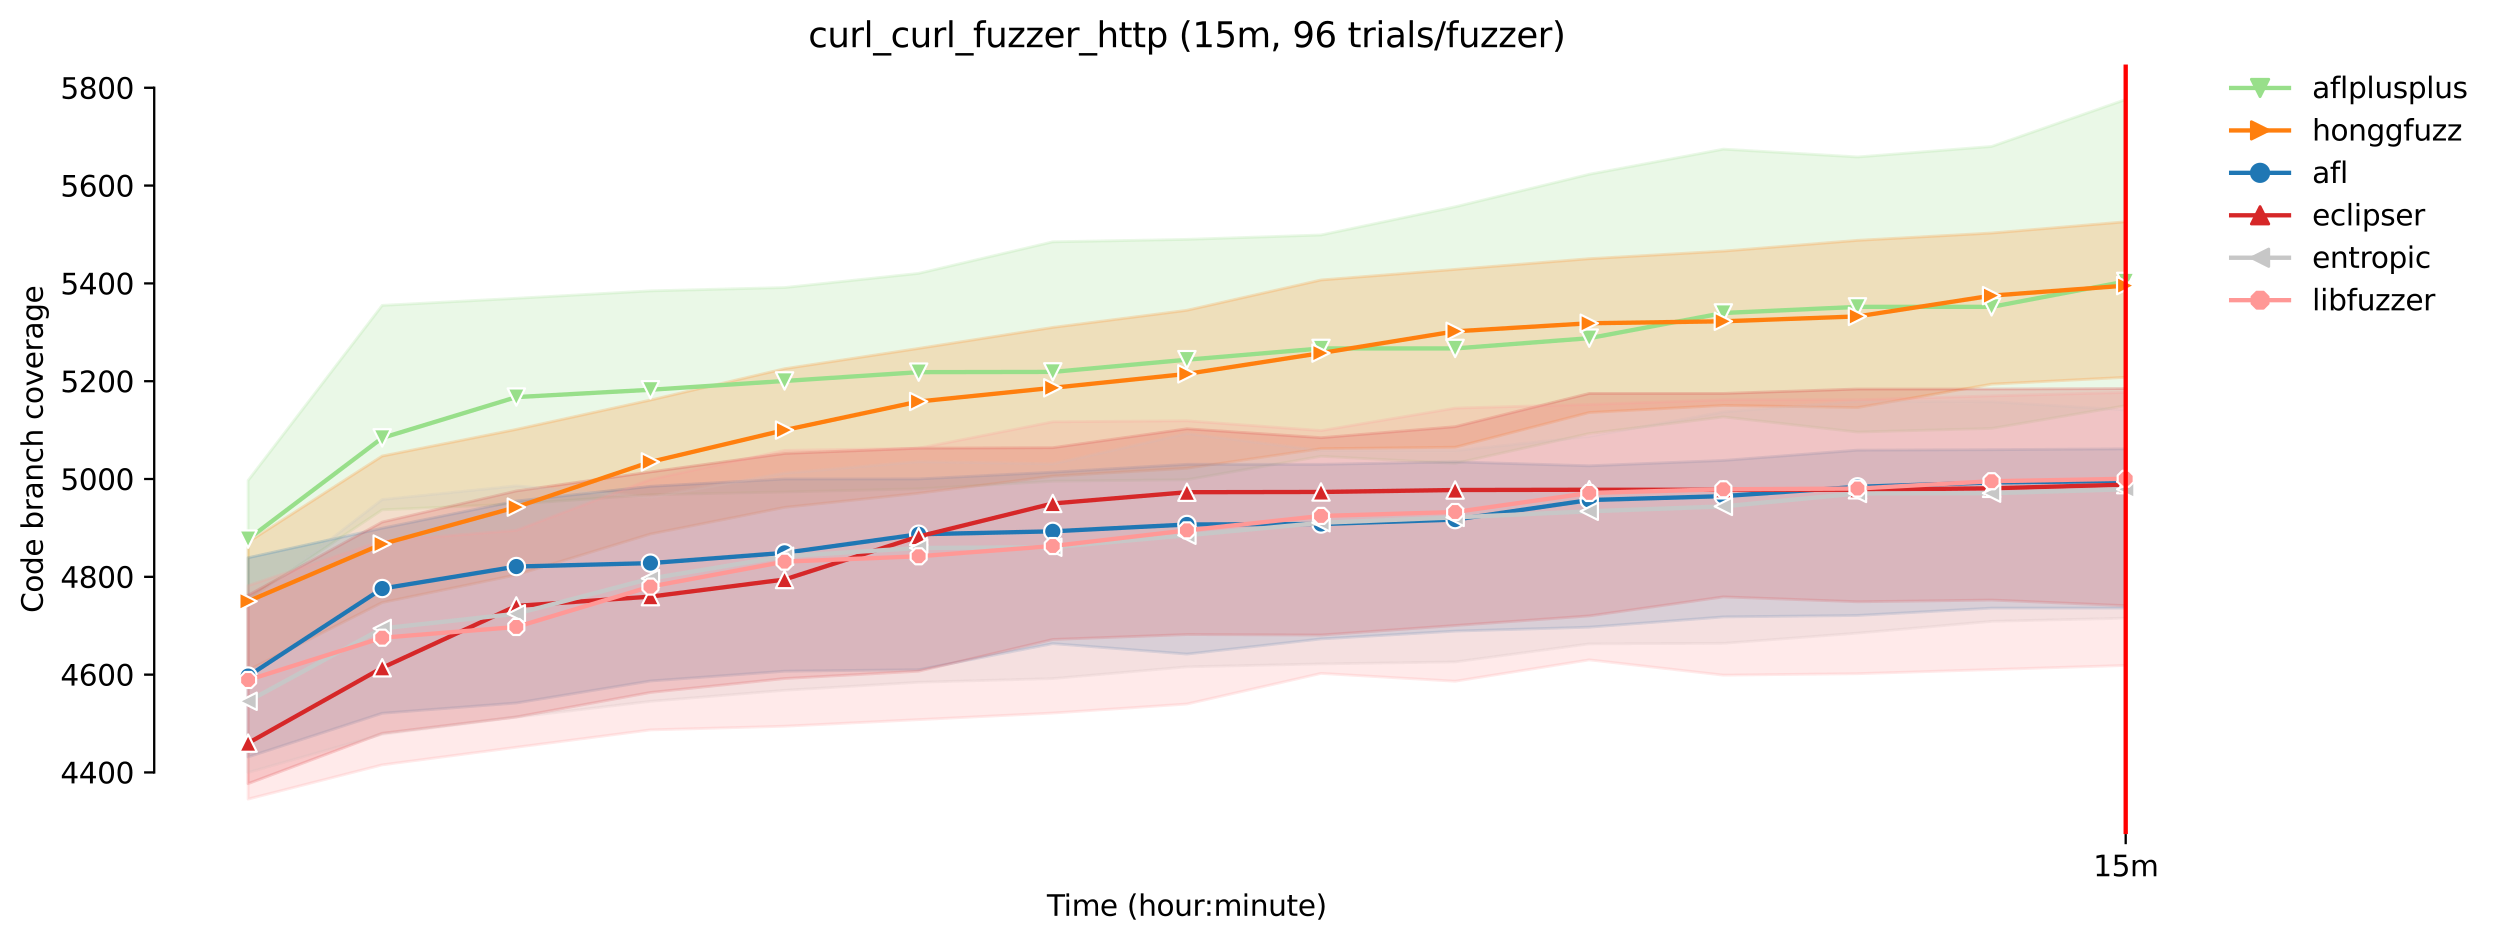 <?xml version="1.0" encoding="utf-8" standalone="no"?>
<!DOCTYPE svg PUBLIC "-//W3C//DTD SVG 1.1//EN"
  "http://www.w3.org/Graphics/SVG/1.1/DTD/svg11.dtd">
<svg height="325.986pt" version="1.1" viewBox="0 0 864.542 325.986" width="864.542pt" xmlns="http://www.w3.org/2000/svg" xmlns:xlink="http://www.w3.org/1999/xlink">
 <defs>
  <style type="text/css">*{stroke-linecap:butt;stroke-linejoin:round;}</style>
 </defs>
 <g id="figure_1">
  <g id="patch_1">
   <path d="M 0 325.986 
L 864.542 325.986 
L 864.542 0 
L 0 0 
z
" style="fill:#ffffff;"/>
  </g>
  <g id="axes_1">
   <g id="patch_2">
    <path d="M 53.328 288.43 
L 767.568 288.43 
L 767.568 22.318 
L 53.328 22.318 
z
" style="fill:#ffffff;"/>
   </g>
   <g id="PolyCollection_1">
    <defs>
     <path d="M 85.794 -159.831 
L 85.794 -118.736 
L 132.173 -149.684 
L 178.552 -151.714 
L 224.931 -154.916 
L 271.31 -155.855 
L 317.69 -156.948 
L 364.069 -159.577 
L 410.448 -160.083 
L 456.827 -168.202 
L 503.207 -165.75 
L 549.586 -176.066 
L 595.965 -181.816 
L 642.344 -176.574 
L 688.723 -177.842 
L 735.103 -185.706 
L 735.103 -291.572 
L 735.103 -291.572 
L 688.723 -275.337 
L 642.344 -271.701 
L 595.965 -274.407 
L 549.586 -265.719 
L 503.207 -254.468 
L 456.827 -244.727 
L 410.448 -243.205 
L 364.069 -242.36 
L 317.69 -231.452 
L 271.31 -226.547 
L 224.931 -225.399 
L 178.552 -222.827 
L 132.173 -220.375 
L 85.794 -159.831 
z
" id="m21844721a1" style="stroke:#98df8a;stroke-opacity:0.2;"/>
    </defs>
    <g clip-path="url(#p591dba5c71)">
     <use style="fill:#98df8a;fill-opacity:0.2;stroke:#98df8a;stroke-opacity:0.2;" x="0" xlink:href="#m21844721a1" y="325.986"/>
    </g>
   </g>
   <g id="PolyCollection_2">
    <defs>
     <path d="M 85.794 -138.523 
L 85.794 -94.214 
L 132.173 -117.622 
L 178.552 -127.192 
L 224.931 -141.313 
L 271.31 -150.53 
L 317.69 -155.413 
L 364.069 -161.353 
L 410.448 -164.059 
L 456.827 -170.824 
L 503.207 -171.331 
L 549.586 -183.338 
L 595.965 -185.79 
L 642.344 -185.029 
L 688.723 -193.147 
L 735.103 -195.515 
L 735.103 -249.293 
L 735.103 -249.293 
L 688.723 -245.404 
L 642.344 -242.867 
L 595.965 -239.155 
L 549.586 -236.525 
L 503.207 -232.824 
L 456.827 -229.169 
L 410.448 -218.683 
L 364.069 -212.764 
L 317.69 -205.503 
L 271.31 -198.474 
L 224.931 -187.651 
L 178.552 -177.504 
L 132.173 -168.287 
L 85.794 -138.523 
z
" id="m1803835ea2" style="stroke:#ff7f0e;stroke-opacity:0.2;"/>
    </defs>
    <g clip-path="url(#p591dba5c71)">
     <use style="fill:#ff7f0e;fill-opacity:0.2;stroke:#ff7f0e;stroke-opacity:0.2;" x="0" xlink:href="#m1803835ea2" y="325.986"/>
    </g>
   </g>
   <g id="PolyCollection_3">
    <defs>
     <path d="M 85.794 -133.111 
L 85.794 -64.217 
L 132.173 -79.332 
L 178.552 -82.883 
L 224.931 -90.494 
L 271.31 -93.876 
L 317.69 -94.383 
L 364.069 -103.414 
L 410.448 -99.795 
L 456.827 -105.038 
L 503.207 -107.743 
L 549.586 -109.096 
L 595.965 -112.648 
L 642.344 -113.155 
L 688.723 -115.692 
L 735.103 -115.692 
L 735.103 -170.76 
L 735.103 -170.76 
L 688.723 -170.485 
L 642.344 -170.316 
L 595.965 -166.765 
L 549.586 -164.905 
L 503.207 -166.258 
L 456.827 -165.412 
L 410.448 -165.412 
L 364.069 -162.706 
L 317.69 -160.364 
L 271.31 -160.338 
L 224.931 -157.802 
L 178.552 -152.728 
L 132.173 -143.334 
L 85.794 -133.111 
z
" id="md7de9ce333" style="stroke:#1f77b4;stroke-opacity:0.2;"/>
    </defs>
    <g clip-path="url(#p591dba5c71)">
     <use style="fill:#1f77b4;fill-opacity:0.2;stroke:#1f77b4;stroke-opacity:0.2;" x="0" xlink:href="#md7de9ce333" y="325.986"/>
    </g>
   </g>
   <g id="PolyCollection_4">
    <defs>
     <path d="M 85.794 -120.135 
L 85.794 -54.979 
L 132.173 -72.398 
L 178.552 -78.064 
L 224.931 -86.519 
L 271.31 -91.333 
L 317.69 -93.876 
L 364.069 -104.856 
L 410.448 -106.56 
L 456.827 -106.391 
L 503.207 -109.688 
L 549.586 -113.005 
L 595.965 -119.582 
L 642.344 -117.89 
L 688.723 -118.482 
L 735.103 -116.538 
L 735.103 -191.625 
L 735.103 -191.625 
L 688.723 -191.458 
L 642.344 -191.456 
L 595.965 -189.934 
L 549.586 -189.934 
L 503.207 -178.434 
L 456.827 -174.629 
L 410.448 -177.705 
L 364.069 -171.17 
L 317.69 -170.995 
L 271.31 -169.173 
L 224.931 -162.791 
L 178.552 -156.206 
L 132.173 -145.456 
L 85.794 -120.135 
z
" id="m90ef63f5e6" style="stroke:#d62728;stroke-opacity:0.2;"/>
    </defs>
    <g clip-path="url(#p591dba5c71)">
     <use style="fill:#d62728;fill-opacity:0.2;stroke:#d62728;stroke-opacity:0.2;" x="0" xlink:href="#m90ef63f5e6" y="325.986"/>
    </g>
   </g>
   <g id="PolyCollection_5">
    <defs>
     <path d="M 85.794 -117.552 
L 85.794 -58.869 
L 132.173 -72.06 
L 178.552 -77.979 
L 224.931 -83.465 
L 271.31 -87.28 
L 317.69 -90.06 
L 364.069 -91.339 
L 410.448 -95.398 
L 456.827 -96.404 
L 503.207 -97.089 
L 549.586 -103.346 
L 595.965 -103.516 
L 642.344 -107.059 
L 688.723 -111.126 
L 735.103 -112.225 
L 735.103 -184.201 
L 735.103 -184.201 
L 688.723 -187.065 
L 642.344 -187.228 
L 595.965 -183.528 
L 549.586 -175.052 
L 503.207 -170.147 
L 456.827 -170.147 
L 410.448 -176.066 
L 364.069 -165.581 
L 317.69 -166.342 
L 271.31 -162.368 
L 224.931 -154.081 
L 178.552 -157.971 
L 132.173 -153.24 
L 85.794 -117.552 
z
" id="m7a1ac4a1cd" style="stroke:#c7c7c7;stroke-opacity:0.2;"/>
    </defs>
    <g clip-path="url(#p591dba5c71)">
     <use style="fill:#c7c7c7;fill-opacity:0.2;stroke:#c7c7c7;stroke-opacity:0.2;" x="0" xlink:href="#m7a1ac4a1cd" y="325.986"/>
    </g>
   </g>
   <g id="PolyCollection_6">
    <defs>
     <path d="M 85.794 -123.471 
L 85.794 -49.652 
L 132.173 -61.49 
L 178.552 -67.579 
L 224.931 -73.582 
L 271.31 -74.85 
L 317.69 -77.134 
L 364.069 -79.412 
L 410.448 -82.533 
L 456.827 -93.115 
L 503.207 -90.409 
L 549.586 -97.799 
L 595.965 -92.515 
L 642.344 -93.016 
L 688.723 -94.445 
L 735.103 -95.886 
L 735.103 -190.272 
L 735.103 -190.272 
L 688.723 -189.088 
L 642.344 -187.735 
L 595.965 -187.735 
L 549.586 -186.129 
L 503.207 -184.86 
L 456.827 -177.081 
L 410.448 -180.463 
L 364.069 -180.125 
L 317.69 -170.993 
L 271.31 -170.232 
L 224.931 -160.169 
L 178.552 -142.581 
L 132.173 -138.935 
L 85.794 -123.471 
z
" id="m6dd639302b" style="stroke:#ff9896;stroke-opacity:0.2;"/>
    </defs>
    <g clip-path="url(#p591dba5c71)">
     <use style="fill:#ff9896;fill-opacity:0.2;stroke:#ff9896;stroke-opacity:0.2;" x="0" xlink:href="#m6dd639302b" y="325.986"/>
    </g>
   </g>
   <g id="matplotlib.axis_1">
    <g id="xtick_1">
     <g id="line2d_1">
      <defs>
       <path d="M 0 0 
L 0 3.5 
" id="mc03e674ccd" style="stroke:#000000;stroke-width:0.8;"/>
      </defs>
      <g>
       <use style="stroke:#000000;stroke-width:0.8;" x="735.103" xlink:href="#mc03e674ccd" y="288.43"/>
      </g>
     </g>
     <g id="text_1">
      <!-- 15m -->
      <g transform="translate(723.87 303.029)scale(0.1 -0.1)">
       <defs>
        <path d="M 794 531 
L 1825 531 
L 1825 4091 
L 703 3866 
L 703 4441 
L 1819 4666 
L 2450 4666 
L 2450 531 
L 3481 531 
L 3481 0 
L 794 0 
L 794 531 
z
" id="DejaVuSans-31" transform="scale(0.016)"/>
        <path d="M 691 4666 
L 3169 4666 
L 3169 4134 
L 1269 4134 
L 1269 2991 
Q 1406 3038 1543 3061 
Q 1681 3084 1819 3084 
Q 2600 3084 3056 2656 
Q 3513 2228 3513 1497 
Q 3513 744 3044 326 
Q 2575 -91 1722 -91 
Q 1428 -91 1123 -41 
Q 819 9 494 109 
L 494 744 
Q 775 591 1075 516 
Q 1375 441 1709 441 
Q 2250 441 2565 725 
Q 2881 1009 2881 1497 
Q 2881 1984 2565 2268 
Q 2250 2553 1709 2553 
Q 1456 2553 1204 2497 
Q 953 2441 691 2322 
L 691 4666 
z
" id="DejaVuSans-35" transform="scale(0.016)"/>
        <path d="M 3328 2828 
Q 3544 3216 3844 3400 
Q 4144 3584 4550 3584 
Q 5097 3584 5394 3201 
Q 5691 2819 5691 2113 
L 5691 0 
L 5113 0 
L 5113 2094 
Q 5113 2597 4934 2840 
Q 4756 3084 4391 3084 
Q 3944 3084 3684 2787 
Q 3425 2491 3425 1978 
L 3425 0 
L 2847 0 
L 2847 2094 
Q 2847 2600 2669 2842 
Q 2491 3084 2119 3084 
Q 1678 3084 1418 2786 
Q 1159 2488 1159 1978 
L 1159 0 
L 581 0 
L 581 3500 
L 1159 3500 
L 1159 2956 
Q 1356 3278 1631 3431 
Q 1906 3584 2284 3584 
Q 2666 3584 2933 3390 
Q 3200 3197 3328 2828 
z
" id="DejaVuSans-6d" transform="scale(0.016)"/>
       </defs>
       <use xlink:href="#DejaVuSans-31"/>
       <use x="63.623" xlink:href="#DejaVuSans-35"/>
       <use x="127.246" xlink:href="#DejaVuSans-6d"/>
      </g>
     </g>
    </g>
    <g id="text_2">
     <!-- Time (hour:minute) -->
     <g transform="translate(362.041 316.707)scale(0.1 -0.1)">
      <defs>
       <path d="M -19 4666 
L 3928 4666 
L 3928 4134 
L 2272 4134 
L 2272 0 
L 1638 0 
L 1638 4134 
L -19 4134 
L -19 4666 
z
" id="DejaVuSans-54" transform="scale(0.016)"/>
       <path d="M 603 3500 
L 1178 3500 
L 1178 0 
L 603 0 
L 603 3500 
z
M 603 4863 
L 1178 4863 
L 1178 4134 
L 603 4134 
L 603 4863 
z
" id="DejaVuSans-69" transform="scale(0.016)"/>
       <path d="M 3597 1894 
L 3597 1613 
L 953 1613 
Q 991 1019 1311 708 
Q 1631 397 2203 397 
Q 2534 397 2845 478 
Q 3156 559 3463 722 
L 3463 178 
Q 3153 47 2828 -22 
Q 2503 -91 2169 -91 
Q 1331 -91 842 396 
Q 353 884 353 1716 
Q 353 2575 817 3079 
Q 1281 3584 2069 3584 
Q 2775 3584 3186 3129 
Q 3597 2675 3597 1894 
z
M 3022 2063 
Q 3016 2534 2758 2815 
Q 2500 3097 2075 3097 
Q 1594 3097 1305 2825 
Q 1016 2553 972 2059 
L 3022 2063 
z
" id="DejaVuSans-65" transform="scale(0.016)"/>
       <path id="DejaVuSans-20" transform="scale(0.016)"/>
       <path d="M 1984 4856 
Q 1566 4138 1362 3434 
Q 1159 2731 1159 2009 
Q 1159 1288 1364 580 
Q 1569 -128 1984 -844 
L 1484 -844 
Q 1016 -109 783 600 
Q 550 1309 550 2009 
Q 550 2706 781 3412 
Q 1013 4119 1484 4856 
L 1984 4856 
z
" id="DejaVuSans-28" transform="scale(0.016)"/>
       <path d="M 3513 2113 
L 3513 0 
L 2938 0 
L 2938 2094 
Q 2938 2591 2744 2837 
Q 2550 3084 2163 3084 
Q 1697 3084 1428 2787 
Q 1159 2491 1159 1978 
L 1159 0 
L 581 0 
L 581 4863 
L 1159 4863 
L 1159 2956 
Q 1366 3272 1645 3428 
Q 1925 3584 2291 3584 
Q 2894 3584 3203 3211 
Q 3513 2838 3513 2113 
z
" id="DejaVuSans-68" transform="scale(0.016)"/>
       <path d="M 1959 3097 
Q 1497 3097 1228 2736 
Q 959 2375 959 1747 
Q 959 1119 1226 758 
Q 1494 397 1959 397 
Q 2419 397 2687 759 
Q 2956 1122 2956 1747 
Q 2956 2369 2687 2733 
Q 2419 3097 1959 3097 
z
M 1959 3584 
Q 2709 3584 3137 3096 
Q 3566 2609 3566 1747 
Q 3566 888 3137 398 
Q 2709 -91 1959 -91 
Q 1206 -91 779 398 
Q 353 888 353 1747 
Q 353 2609 779 3096 
Q 1206 3584 1959 3584 
z
" id="DejaVuSans-6f" transform="scale(0.016)"/>
       <path d="M 544 1381 
L 544 3500 
L 1119 3500 
L 1119 1403 
Q 1119 906 1312 657 
Q 1506 409 1894 409 
Q 2359 409 2629 706 
Q 2900 1003 2900 1516 
L 2900 3500 
L 3475 3500 
L 3475 0 
L 2900 0 
L 2900 538 
Q 2691 219 2414 64 
Q 2138 -91 1772 -91 
Q 1169 -91 856 284 
Q 544 659 544 1381 
z
M 1991 3584 
L 1991 3584 
z
" id="DejaVuSans-75" transform="scale(0.016)"/>
       <path d="M 2631 2963 
Q 2534 3019 2420 3045 
Q 2306 3072 2169 3072 
Q 1681 3072 1420 2755 
Q 1159 2438 1159 1844 
L 1159 0 
L 581 0 
L 581 3500 
L 1159 3500 
L 1159 2956 
Q 1341 3275 1631 3429 
Q 1922 3584 2338 3584 
Q 2397 3584 2469 3576 
Q 2541 3569 2628 3553 
L 2631 2963 
z
" id="DejaVuSans-72" transform="scale(0.016)"/>
       <path d="M 750 794 
L 1409 794 
L 1409 0 
L 750 0 
L 750 794 
z
M 750 3309 
L 1409 3309 
L 1409 2516 
L 750 2516 
L 750 3309 
z
" id="DejaVuSans-3a" transform="scale(0.016)"/>
       <path d="M 3513 2113 
L 3513 0 
L 2938 0 
L 2938 2094 
Q 2938 2591 2744 2837 
Q 2550 3084 2163 3084 
Q 1697 3084 1428 2787 
Q 1159 2491 1159 1978 
L 1159 0 
L 581 0 
L 581 3500 
L 1159 3500 
L 1159 2956 
Q 1366 3272 1645 3428 
Q 1925 3584 2291 3584 
Q 2894 3584 3203 3211 
Q 3513 2838 3513 2113 
z
" id="DejaVuSans-6e" transform="scale(0.016)"/>
       <path d="M 1172 4494 
L 1172 3500 
L 2356 3500 
L 2356 3053 
L 1172 3053 
L 1172 1153 
Q 1172 725 1289 603 
Q 1406 481 1766 481 
L 2356 481 
L 2356 0 
L 1766 0 
Q 1100 0 847 248 
Q 594 497 594 1153 
L 594 3053 
L 172 3053 
L 172 3500 
L 594 3500 
L 594 4494 
L 1172 4494 
z
" id="DejaVuSans-74" transform="scale(0.016)"/>
       <path d="M 513 4856 
L 1013 4856 
Q 1481 4119 1714 3412 
Q 1947 2706 1947 2009 
Q 1947 1309 1714 600 
Q 1481 -109 1013 -844 
L 513 -844 
Q 928 -128 1133 580 
Q 1338 1288 1338 2009 
Q 1338 2731 1133 3434 
Q 928 4138 513 4856 
z
" id="DejaVuSans-29" transform="scale(0.016)"/>
      </defs>
      <use xlink:href="#DejaVuSans-54"/>
      <use x="57.959" xlink:href="#DejaVuSans-69"/>
      <use x="85.742" xlink:href="#DejaVuSans-6d"/>
      <use x="183.154" xlink:href="#DejaVuSans-65"/>
      <use x="244.678" xlink:href="#DejaVuSans-20"/>
      <use x="276.465" xlink:href="#DejaVuSans-28"/>
      <use x="315.479" xlink:href="#DejaVuSans-68"/>
      <use x="378.857" xlink:href="#DejaVuSans-6f"/>
      <use x="440.039" xlink:href="#DejaVuSans-75"/>
      <use x="503.418" xlink:href="#DejaVuSans-72"/>
      <use x="542.781" xlink:href="#DejaVuSans-3a"/>
      <use x="576.473" xlink:href="#DejaVuSans-6d"/>
      <use x="673.885" xlink:href="#DejaVuSans-69"/>
      <use x="701.668" xlink:href="#DejaVuSans-6e"/>
      <use x="765.047" xlink:href="#DejaVuSans-75"/>
      <use x="828.426" xlink:href="#DejaVuSans-74"/>
      <use x="867.635" xlink:href="#DejaVuSans-65"/>
      <use x="929.158" xlink:href="#DejaVuSans-29"/>
     </g>
    </g>
   </g>
   <g id="matplotlib.axis_2">
    <g id="ytick_1">
     <g id="line2d_2">
      <defs>
       <path d="M 0 0 
L -3.5 0 
" id="m8eeeaadc63" style="stroke:#000000;stroke-width:0.8;"/>
      </defs>
      <g>
       <use style="stroke:#000000;stroke-width:0.8;" x="53.328" xlink:href="#m8eeeaadc63" y="267.117"/>
      </g>
     </g>
     <g id="text_3">
      <!-- 4400 -->
      <g transform="translate(20.878 270.917)scale(0.1 -0.1)">
       <defs>
        <path d="M 2419 4116 
L 825 1625 
L 2419 1625 
L 2419 4116 
z
M 2253 4666 
L 3047 4666 
L 3047 1625 
L 3713 1625 
L 3713 1100 
L 3047 1100 
L 3047 0 
L 2419 0 
L 2419 1100 
L 313 1100 
L 313 1709 
L 2253 4666 
z
" id="DejaVuSans-34" transform="scale(0.016)"/>
        <path d="M 2034 4250 
Q 1547 4250 1301 3770 
Q 1056 3291 1056 2328 
Q 1056 1369 1301 889 
Q 1547 409 2034 409 
Q 2525 409 2770 889 
Q 3016 1369 3016 2328 
Q 3016 3291 2770 3770 
Q 2525 4250 2034 4250 
z
M 2034 4750 
Q 2819 4750 3233 4129 
Q 3647 3509 3647 2328 
Q 3647 1150 3233 529 
Q 2819 -91 2034 -91 
Q 1250 -91 836 529 
Q 422 1150 422 2328 
Q 422 3509 836 4129 
Q 1250 4750 2034 4750 
z
" id="DejaVuSans-30" transform="scale(0.016)"/>
       </defs>
       <use xlink:href="#DejaVuSans-34"/>
       <use x="63.623" xlink:href="#DejaVuSans-34"/>
       <use x="127.246" xlink:href="#DejaVuSans-30"/>
       <use x="190.869" xlink:href="#DejaVuSans-30"/>
      </g>
     </g>
    </g>
    <g id="ytick_2">
     <g id="line2d_3">
      <g>
       <use style="stroke:#000000;stroke-width:0.8;" x="53.328" xlink:href="#m8eeeaadc63" y="233.294"/>
      </g>
     </g>
     <g id="text_4">
      <!-- 4600 -->
      <g transform="translate(20.878 237.093)scale(0.1 -0.1)">
       <defs>
        <path d="M 2113 2584 
Q 1688 2584 1439 2293 
Q 1191 2003 1191 1497 
Q 1191 994 1439 701 
Q 1688 409 2113 409 
Q 2538 409 2786 701 
Q 3034 994 3034 1497 
Q 3034 2003 2786 2293 
Q 2538 2584 2113 2584 
z
M 3366 4563 
L 3366 3988 
Q 3128 4100 2886 4159 
Q 2644 4219 2406 4219 
Q 1781 4219 1451 3797 
Q 1122 3375 1075 2522 
Q 1259 2794 1537 2939 
Q 1816 3084 2150 3084 
Q 2853 3084 3261 2657 
Q 3669 2231 3669 1497 
Q 3669 778 3244 343 
Q 2819 -91 2113 -91 
Q 1303 -91 875 529 
Q 447 1150 447 2328 
Q 447 3434 972 4092 
Q 1497 4750 2381 4750 
Q 2619 4750 2861 4703 
Q 3103 4656 3366 4563 
z
" id="DejaVuSans-36" transform="scale(0.016)"/>
       </defs>
       <use xlink:href="#DejaVuSans-34"/>
       <use x="63.623" xlink:href="#DejaVuSans-36"/>
       <use x="127.246" xlink:href="#DejaVuSans-30"/>
       <use x="190.869" xlink:href="#DejaVuSans-30"/>
      </g>
     </g>
    </g>
    <g id="ytick_3">
     <g id="line2d_4">
      <g>
       <use style="stroke:#000000;stroke-width:0.8;" x="53.328" xlink:href="#m8eeeaadc63" y="199.471"/>
      </g>
     </g>
     <g id="text_5">
      <!-- 4800 -->
      <g transform="translate(20.878 203.27)scale(0.1 -0.1)">
       <defs>
        <path d="M 2034 2216 
Q 1584 2216 1326 1975 
Q 1069 1734 1069 1313 
Q 1069 891 1326 650 
Q 1584 409 2034 409 
Q 2484 409 2743 651 
Q 3003 894 3003 1313 
Q 3003 1734 2745 1975 
Q 2488 2216 2034 2216 
z
M 1403 2484 
Q 997 2584 770 2862 
Q 544 3141 544 3541 
Q 544 4100 942 4425 
Q 1341 4750 2034 4750 
Q 2731 4750 3128 4425 
Q 3525 4100 3525 3541 
Q 3525 3141 3298 2862 
Q 3072 2584 2669 2484 
Q 3125 2378 3379 2068 
Q 3634 1759 3634 1313 
Q 3634 634 3220 271 
Q 2806 -91 2034 -91 
Q 1263 -91 848 271 
Q 434 634 434 1313 
Q 434 1759 690 2068 
Q 947 2378 1403 2484 
z
M 1172 3481 
Q 1172 3119 1398 2916 
Q 1625 2713 2034 2713 
Q 2441 2713 2670 2916 
Q 2900 3119 2900 3481 
Q 2900 3844 2670 4047 
Q 2441 4250 2034 4250 
Q 1625 4250 1398 4047 
Q 1172 3844 1172 3481 
z
" id="DejaVuSans-38" transform="scale(0.016)"/>
       </defs>
       <use xlink:href="#DejaVuSans-34"/>
       <use x="63.623" xlink:href="#DejaVuSans-38"/>
       <use x="127.246" xlink:href="#DejaVuSans-30"/>
       <use x="190.869" xlink:href="#DejaVuSans-30"/>
      </g>
     </g>
    </g>
    <g id="ytick_4">
     <g id="line2d_5">
      <g>
       <use style="stroke:#000000;stroke-width:0.8;" x="53.328" xlink:href="#m8eeeaadc63" y="165.648"/>
      </g>
     </g>
     <g id="text_6">
      <!-- 5000 -->
      <g transform="translate(20.878 169.447)scale(0.1 -0.1)">
       <use xlink:href="#DejaVuSans-35"/>
       <use x="63.623" xlink:href="#DejaVuSans-30"/>
       <use x="127.246" xlink:href="#DejaVuSans-30"/>
       <use x="190.869" xlink:href="#DejaVuSans-30"/>
      </g>
     </g>
    </g>
    <g id="ytick_5">
     <g id="line2d_6">
      <g>
       <use style="stroke:#000000;stroke-width:0.8;" x="53.328" xlink:href="#m8eeeaadc63" y="131.825"/>
      </g>
     </g>
     <g id="text_7">
      <!-- 5200 -->
      <g transform="translate(20.878 135.624)scale(0.1 -0.1)">
       <defs>
        <path d="M 1228 531 
L 3431 531 
L 3431 0 
L 469 0 
L 469 531 
Q 828 903 1448 1529 
Q 2069 2156 2228 2338 
Q 2531 2678 2651 2914 
Q 2772 3150 2772 3378 
Q 2772 3750 2511 3984 
Q 2250 4219 1831 4219 
Q 1534 4219 1204 4116 
Q 875 4013 500 3803 
L 500 4441 
Q 881 4594 1212 4672 
Q 1544 4750 1819 4750 
Q 2544 4750 2975 4387 
Q 3406 4025 3406 3419 
Q 3406 3131 3298 2873 
Q 3191 2616 2906 2266 
Q 2828 2175 2409 1742 
Q 1991 1309 1228 531 
z
" id="DejaVuSans-32" transform="scale(0.016)"/>
       </defs>
       <use xlink:href="#DejaVuSans-35"/>
       <use x="63.623" xlink:href="#DejaVuSans-32"/>
       <use x="127.246" xlink:href="#DejaVuSans-30"/>
       <use x="190.869" xlink:href="#DejaVuSans-30"/>
      </g>
     </g>
    </g>
    <g id="ytick_6">
     <g id="line2d_7">
      <g>
       <use style="stroke:#000000;stroke-width:0.8;" x="53.328" xlink:href="#m8eeeaadc63" y="98.002"/>
      </g>
     </g>
     <g id="text_8">
      <!-- 5400 -->
      <g transform="translate(20.878 101.801)scale(0.1 -0.1)">
       <use xlink:href="#DejaVuSans-35"/>
       <use x="63.623" xlink:href="#DejaVuSans-34"/>
       <use x="127.246" xlink:href="#DejaVuSans-30"/>
       <use x="190.869" xlink:href="#DejaVuSans-30"/>
      </g>
     </g>
    </g>
    <g id="ytick_7">
     <g id="line2d_8">
      <g>
       <use style="stroke:#000000;stroke-width:0.8;" x="53.328" xlink:href="#m8eeeaadc63" y="64.178"/>
      </g>
     </g>
     <g id="text_9">
      <!-- 5600 -->
      <g transform="translate(20.878 67.978)scale(0.1 -0.1)">
       <use xlink:href="#DejaVuSans-35"/>
       <use x="63.623" xlink:href="#DejaVuSans-36"/>
       <use x="127.246" xlink:href="#DejaVuSans-30"/>
       <use x="190.869" xlink:href="#DejaVuSans-30"/>
      </g>
     </g>
    </g>
    <g id="ytick_8">
     <g id="line2d_9">
      <g>
       <use style="stroke:#000000;stroke-width:0.8;" x="53.328" xlink:href="#m8eeeaadc63" y="30.355"/>
      </g>
     </g>
     <g id="text_10">
      <!-- 5800 -->
      <g transform="translate(20.878 34.155)scale(0.1 -0.1)">
       <use xlink:href="#DejaVuSans-35"/>
       <use x="63.623" xlink:href="#DejaVuSans-38"/>
       <use x="127.246" xlink:href="#DejaVuSans-30"/>
       <use x="190.869" xlink:href="#DejaVuSans-30"/>
      </g>
     </g>
    </g>
    <g id="text_11">
     <!-- Code branch coverage -->
     <g transform="translate(14.798 211.949)rotate(-90)scale(0.1 -0.1)">
      <defs>
       <path d="M 4122 4306 
L 4122 3641 
Q 3803 3938 3442 4084 
Q 3081 4231 2675 4231 
Q 1875 4231 1450 3742 
Q 1025 3253 1025 2328 
Q 1025 1406 1450 917 
Q 1875 428 2675 428 
Q 3081 428 3442 575 
Q 3803 722 4122 1019 
L 4122 359 
Q 3791 134 3420 21 
Q 3050 -91 2638 -91 
Q 1578 -91 968 557 
Q 359 1206 359 2328 
Q 359 3453 968 4101 
Q 1578 4750 2638 4750 
Q 3056 4750 3426 4639 
Q 3797 4528 4122 4306 
z
" id="DejaVuSans-43" transform="scale(0.016)"/>
       <path d="M 2906 2969 
L 2906 4863 
L 3481 4863 
L 3481 0 
L 2906 0 
L 2906 525 
Q 2725 213 2448 61 
Q 2172 -91 1784 -91 
Q 1150 -91 751 415 
Q 353 922 353 1747 
Q 353 2572 751 3078 
Q 1150 3584 1784 3584 
Q 2172 3584 2448 3432 
Q 2725 3281 2906 2969 
z
M 947 1747 
Q 947 1113 1208 752 
Q 1469 391 1925 391 
Q 2381 391 2643 752 
Q 2906 1113 2906 1747 
Q 2906 2381 2643 2742 
Q 2381 3103 1925 3103 
Q 1469 3103 1208 2742 
Q 947 2381 947 1747 
z
" id="DejaVuSans-64" transform="scale(0.016)"/>
       <path d="M 3116 1747 
Q 3116 2381 2855 2742 
Q 2594 3103 2138 3103 
Q 1681 3103 1420 2742 
Q 1159 2381 1159 1747 
Q 1159 1113 1420 752 
Q 1681 391 2138 391 
Q 2594 391 2855 752 
Q 3116 1113 3116 1747 
z
M 1159 2969 
Q 1341 3281 1617 3432 
Q 1894 3584 2278 3584 
Q 2916 3584 3314 3078 
Q 3713 2572 3713 1747 
Q 3713 922 3314 415 
Q 2916 -91 2278 -91 
Q 1894 -91 1617 61 
Q 1341 213 1159 525 
L 1159 0 
L 581 0 
L 581 4863 
L 1159 4863 
L 1159 2969 
z
" id="DejaVuSans-62" transform="scale(0.016)"/>
       <path d="M 2194 1759 
Q 1497 1759 1228 1600 
Q 959 1441 959 1056 
Q 959 750 1161 570 
Q 1363 391 1709 391 
Q 2188 391 2477 730 
Q 2766 1069 2766 1631 
L 2766 1759 
L 2194 1759 
z
M 3341 1997 
L 3341 0 
L 2766 0 
L 2766 531 
Q 2569 213 2275 61 
Q 1981 -91 1556 -91 
Q 1019 -91 701 211 
Q 384 513 384 1019 
Q 384 1609 779 1909 
Q 1175 2209 1959 2209 
L 2766 2209 
L 2766 2266 
Q 2766 2663 2505 2880 
Q 2244 3097 1772 3097 
Q 1472 3097 1187 3025 
Q 903 2953 641 2809 
L 641 3341 
Q 956 3463 1253 3523 
Q 1550 3584 1831 3584 
Q 2591 3584 2966 3190 
Q 3341 2797 3341 1997 
z
" id="DejaVuSans-61" transform="scale(0.016)"/>
       <path d="M 3122 3366 
L 3122 2828 
Q 2878 2963 2633 3030 
Q 2388 3097 2138 3097 
Q 1578 3097 1268 2742 
Q 959 2388 959 1747 
Q 959 1106 1268 751 
Q 1578 397 2138 397 
Q 2388 397 2633 464 
Q 2878 531 3122 666 
L 3122 134 
Q 2881 22 2623 -34 
Q 2366 -91 2075 -91 
Q 1284 -91 818 406 
Q 353 903 353 1747 
Q 353 2603 823 3093 
Q 1294 3584 2113 3584 
Q 2378 3584 2631 3529 
Q 2884 3475 3122 3366 
z
" id="DejaVuSans-63" transform="scale(0.016)"/>
       <path d="M 191 3500 
L 800 3500 
L 1894 563 
L 2988 3500 
L 3597 3500 
L 2284 0 
L 1503 0 
L 191 3500 
z
" id="DejaVuSans-76" transform="scale(0.016)"/>
       <path d="M 2906 1791 
Q 2906 2416 2648 2759 
Q 2391 3103 1925 3103 
Q 1463 3103 1205 2759 
Q 947 2416 947 1791 
Q 947 1169 1205 825 
Q 1463 481 1925 481 
Q 2391 481 2648 825 
Q 2906 1169 2906 1791 
z
M 3481 434 
Q 3481 -459 3084 -895 
Q 2688 -1331 1869 -1331 
Q 1566 -1331 1297 -1286 
Q 1028 -1241 775 -1147 
L 775 -588 
Q 1028 -725 1275 -790 
Q 1522 -856 1778 -856 
Q 2344 -856 2625 -561 
Q 2906 -266 2906 331 
L 2906 616 
Q 2728 306 2450 153 
Q 2172 0 1784 0 
Q 1141 0 747 490 
Q 353 981 353 1791 
Q 353 2603 747 3093 
Q 1141 3584 1784 3584 
Q 2172 3584 2450 3431 
Q 2728 3278 2906 2969 
L 2906 3500 
L 3481 3500 
L 3481 434 
z
" id="DejaVuSans-67" transform="scale(0.016)"/>
      </defs>
      <use xlink:href="#DejaVuSans-43"/>
      <use x="69.824" xlink:href="#DejaVuSans-6f"/>
      <use x="131.006" xlink:href="#DejaVuSans-64"/>
      <use x="194.482" xlink:href="#DejaVuSans-65"/>
      <use x="256.006" xlink:href="#DejaVuSans-20"/>
      <use x="287.793" xlink:href="#DejaVuSans-62"/>
      <use x="351.27" xlink:href="#DejaVuSans-72"/>
      <use x="392.383" xlink:href="#DejaVuSans-61"/>
      <use x="453.662" xlink:href="#DejaVuSans-6e"/>
      <use x="517.041" xlink:href="#DejaVuSans-63"/>
      <use x="572.021" xlink:href="#DejaVuSans-68"/>
      <use x="635.4" xlink:href="#DejaVuSans-20"/>
      <use x="667.188" xlink:href="#DejaVuSans-63"/>
      <use x="722.168" xlink:href="#DejaVuSans-6f"/>
      <use x="783.35" xlink:href="#DejaVuSans-76"/>
      <use x="842.529" xlink:href="#DejaVuSans-65"/>
      <use x="904.053" xlink:href="#DejaVuSans-72"/>
      <use x="945.166" xlink:href="#DejaVuSans-61"/>
      <use x="1006.445" xlink:href="#DejaVuSans-67"/>
      <use x="1069.922" xlink:href="#DejaVuSans-65"/>
     </g>
    </g>
   </g>
   <g id="line2d_10">
    <path clip-path="url(#p591dba5c71)" d="M 85.794 186.449 
L 132.173 151.442 
L 178.552 137.321 
L 224.931 134.784 
L 271.31 131.74 
L 317.69 128.696 
L 364.069 128.612 
L 410.448 124.384 
L 456.827 120.494 
L 503.207 120.494 
L 549.586 116.943 
L 595.965 108.233 
L 642.344 106.119 
L 688.723 106.119 
L 735.103 97.325 
" style="fill:none;stroke:#98df8a;stroke-linecap:square;stroke-width:1.5;"/>
    <defs>
     <path d="M -0 3 
L 3 -3 
L -3 -3 
z
" id="m6acb3d97ae" style="stroke:#ffffff;stroke-linejoin:miter;stroke-width:0.75;"/>
    </defs>
    <g clip-path="url(#p591dba5c71)">
     <use style="fill:#98df8a;stroke:#ffffff;stroke-linejoin:miter;stroke-width:0.75;" x="85.794" xlink:href="#m6acb3d97ae" y="186.449"/>
     <use style="fill:#98df8a;stroke:#ffffff;stroke-linejoin:miter;stroke-width:0.75;" x="132.173" xlink:href="#m6acb3d97ae" y="151.442"/>
     <use style="fill:#98df8a;stroke:#ffffff;stroke-linejoin:miter;stroke-width:0.75;" x="178.552" xlink:href="#m6acb3d97ae" y="137.321"/>
     <use style="fill:#98df8a;stroke:#ffffff;stroke-linejoin:miter;stroke-width:0.75;" x="224.931" xlink:href="#m6acb3d97ae" y="134.784"/>
     <use style="fill:#98df8a;stroke:#ffffff;stroke-linejoin:miter;stroke-width:0.75;" x="271.31" xlink:href="#m6acb3d97ae" y="131.74"/>
     <use style="fill:#98df8a;stroke:#ffffff;stroke-linejoin:miter;stroke-width:0.75;" x="317.69" xlink:href="#m6acb3d97ae" y="128.696"/>
     <use style="fill:#98df8a;stroke:#ffffff;stroke-linejoin:miter;stroke-width:0.75;" x="364.069" xlink:href="#m6acb3d97ae" y="128.612"/>
     <use style="fill:#98df8a;stroke:#ffffff;stroke-linejoin:miter;stroke-width:0.75;" x="410.448" xlink:href="#m6acb3d97ae" y="124.384"/>
     <use style="fill:#98df8a;stroke:#ffffff;stroke-linejoin:miter;stroke-width:0.75;" x="456.827" xlink:href="#m6acb3d97ae" y="120.494"/>
     <use style="fill:#98df8a;stroke:#ffffff;stroke-linejoin:miter;stroke-width:0.75;" x="503.207" xlink:href="#m6acb3d97ae" y="120.494"/>
     <use style="fill:#98df8a;stroke:#ffffff;stroke-linejoin:miter;stroke-width:0.75;" x="549.586" xlink:href="#m6acb3d97ae" y="116.943"/>
     <use style="fill:#98df8a;stroke:#ffffff;stroke-linejoin:miter;stroke-width:0.75;" x="595.965" xlink:href="#m6acb3d97ae" y="108.233"/>
     <use style="fill:#98df8a;stroke:#ffffff;stroke-linejoin:miter;stroke-width:0.75;" x="642.344" xlink:href="#m6acb3d97ae" y="106.119"/>
     <use style="fill:#98df8a;stroke:#ffffff;stroke-linejoin:miter;stroke-width:0.75;" x="688.723" xlink:href="#m6acb3d97ae" y="106.119"/>
     <use style="fill:#98df8a;stroke:#ffffff;stroke-linejoin:miter;stroke-width:0.75;" x="735.103" xlink:href="#m6acb3d97ae" y="97.325"/>
    </g>
   </g>
   <g id="line2d_11">
    <path clip-path="url(#p591dba5c71)" d="M 85.794 207.927 
L 132.173 188.14 
L 178.552 175.372 
L 224.931 159.729 
L 271.31 148.736 
L 317.69 138.843 
L 364.069 134.108 
L 410.448 129.288 
L 456.827 122.101 
L 503.207 114.575 
L 549.586 111.785 
L 595.965 111.108 
L 642.344 109.417 
L 688.723 102.23 
L 735.103 98.763 
" style="fill:none;stroke:#ff7f0e;stroke-linecap:square;stroke-width:1.5;"/>
    <defs>
     <path d="M 3 0 
L -3 -3 
L -3 3 
z
" id="m982f6cfc2d" style="stroke:#ffffff;stroke-linejoin:miter;stroke-width:0.75;"/>
    </defs>
    <g clip-path="url(#p591dba5c71)">
     <use style="fill:#ff7f0e;stroke:#ffffff;stroke-linejoin:miter;stroke-width:0.75;" x="85.794" xlink:href="#m982f6cfc2d" y="207.927"/>
     <use style="fill:#ff7f0e;stroke:#ffffff;stroke-linejoin:miter;stroke-width:0.75;" x="132.173" xlink:href="#m982f6cfc2d" y="188.14"/>
     <use style="fill:#ff7f0e;stroke:#ffffff;stroke-linejoin:miter;stroke-width:0.75;" x="178.552" xlink:href="#m982f6cfc2d" y="175.372"/>
     <use style="fill:#ff7f0e;stroke:#ffffff;stroke-linejoin:miter;stroke-width:0.75;" x="224.931" xlink:href="#m982f6cfc2d" y="159.729"/>
     <use style="fill:#ff7f0e;stroke:#ffffff;stroke-linejoin:miter;stroke-width:0.75;" x="271.31" xlink:href="#m982f6cfc2d" y="148.736"/>
     <use style="fill:#ff7f0e;stroke:#ffffff;stroke-linejoin:miter;stroke-width:0.75;" x="317.69" xlink:href="#m982f6cfc2d" y="138.843"/>
     <use style="fill:#ff7f0e;stroke:#ffffff;stroke-linejoin:miter;stroke-width:0.75;" x="364.069" xlink:href="#m982f6cfc2d" y="134.108"/>
     <use style="fill:#ff7f0e;stroke:#ffffff;stroke-linejoin:miter;stroke-width:0.75;" x="410.448" xlink:href="#m982f6cfc2d" y="129.288"/>
     <use style="fill:#ff7f0e;stroke:#ffffff;stroke-linejoin:miter;stroke-width:0.75;" x="456.827" xlink:href="#m982f6cfc2d" y="122.101"/>
     <use style="fill:#ff7f0e;stroke:#ffffff;stroke-linejoin:miter;stroke-width:0.75;" x="503.207" xlink:href="#m982f6cfc2d" y="114.575"/>
     <use style="fill:#ff7f0e;stroke:#ffffff;stroke-linejoin:miter;stroke-width:0.75;" x="549.586" xlink:href="#m982f6cfc2d" y="111.785"/>
     <use style="fill:#ff7f0e;stroke:#ffffff;stroke-linejoin:miter;stroke-width:0.75;" x="595.965" xlink:href="#m982f6cfc2d" y="111.108"/>
     <use style="fill:#ff7f0e;stroke:#ffffff;stroke-linejoin:miter;stroke-width:0.75;" x="642.344" xlink:href="#m982f6cfc2d" y="109.417"/>
     <use style="fill:#ff7f0e;stroke:#ffffff;stroke-linejoin:miter;stroke-width:0.75;" x="688.723" xlink:href="#m982f6cfc2d" y="102.23"/>
     <use style="fill:#ff7f0e;stroke:#ffffff;stroke-linejoin:miter;stroke-width:0.75;" x="735.103" xlink:href="#m982f6cfc2d" y="98.763"/>
    </g>
   </g>
   <g id="line2d_12">
    <path clip-path="url(#p591dba5c71)" d="M 85.794 233.802 
L 132.173 203.53 
L 178.552 195.92 
L 224.931 194.736 
L 271.31 191.184 
L 317.69 184.758 
L 364.069 183.743 
L 410.448 181.376 
L 456.827 181.207 
L 503.207 179.685 
L 549.586 172.92 
L 595.965 171.567 
L 642.344 168.354 
L 688.723 166.832 
L 735.103 166.324 
" style="fill:none;stroke:#1f77b4;stroke-linecap:square;stroke-width:1.5;"/>
    <defs>
     <path d="M 0 3 
C 0.796 3 1.559 2.684 2.121 2.121 
C 2.684 1.559 3 0.796 3 0 
C 3 -0.796 2.684 -1.559 2.121 -2.121 
C 1.559 -2.684 0.796 -3 0 -3 
C -0.796 -3 -1.559 -2.684 -2.121 -2.121 
C -2.684 -1.559 -3 -0.796 -3 0 
C -3 0.796 -2.684 1.559 -2.121 2.121 
C -1.559 2.684 -0.796 3 0 3 
z
" id="md6a9b37f5c" style="stroke:#ffffff;stroke-width:0.75;"/>
    </defs>
    <g clip-path="url(#p591dba5c71)">
     <use style="fill:#1f77b4;stroke:#ffffff;stroke-width:0.75;" x="85.794" xlink:href="#md6a9b37f5c" y="233.802"/>
     <use style="fill:#1f77b4;stroke:#ffffff;stroke-width:0.75;" x="132.173" xlink:href="#md6a9b37f5c" y="203.53"/>
     <use style="fill:#1f77b4;stroke:#ffffff;stroke-width:0.75;" x="178.552" xlink:href="#md6a9b37f5c" y="195.92"/>
     <use style="fill:#1f77b4;stroke:#ffffff;stroke-width:0.75;" x="224.931" xlink:href="#md6a9b37f5c" y="194.736"/>
     <use style="fill:#1f77b4;stroke:#ffffff;stroke-width:0.75;" x="271.31" xlink:href="#md6a9b37f5c" y="191.184"/>
     <use style="fill:#1f77b4;stroke:#ffffff;stroke-width:0.75;" x="317.69" xlink:href="#md6a9b37f5c" y="184.758"/>
     <use style="fill:#1f77b4;stroke:#ffffff;stroke-width:0.75;" x="364.069" xlink:href="#md6a9b37f5c" y="183.743"/>
     <use style="fill:#1f77b4;stroke:#ffffff;stroke-width:0.75;" x="410.448" xlink:href="#md6a9b37f5c" y="181.376"/>
     <use style="fill:#1f77b4;stroke:#ffffff;stroke-width:0.75;" x="456.827" xlink:href="#md6a9b37f5c" y="181.207"/>
     <use style="fill:#1f77b4;stroke:#ffffff;stroke-width:0.75;" x="503.207" xlink:href="#md6a9b37f5c" y="179.685"/>
     <use style="fill:#1f77b4;stroke:#ffffff;stroke-width:0.75;" x="549.586" xlink:href="#md6a9b37f5c" y="172.92"/>
     <use style="fill:#1f77b4;stroke:#ffffff;stroke-width:0.75;" x="595.965" xlink:href="#md6a9b37f5c" y="171.567"/>
     <use style="fill:#1f77b4;stroke:#ffffff;stroke-width:0.75;" x="642.344" xlink:href="#md6a9b37f5c" y="168.354"/>
     <use style="fill:#1f77b4;stroke:#ffffff;stroke-width:0.75;" x="688.723" xlink:href="#md6a9b37f5c" y="166.832"/>
     <use style="fill:#1f77b4;stroke:#ffffff;stroke-width:0.75;" x="735.103" xlink:href="#md6a9b37f5c" y="166.324"/>
    </g>
   </g>
   <g id="line2d_13">
    <path clip-path="url(#p591dba5c71)" d="M 85.794 256.97 
L 132.173 230.927 
L 178.552 209.533 
L 224.931 206.32 
L 271.31 200.401 
L 317.69 185.519 
L 364.069 174.104 
L 410.448 170.214 
L 456.827 170.129 
L 503.207 169.453 
L 549.586 169.368 
L 595.965 169.368 
L 642.344 169.368 
L 688.723 168.861 
L 735.103 167.593 
" style="fill:none;stroke:#d62728;stroke-linecap:square;stroke-width:1.5;"/>
    <defs>
     <path d="M 0 -3 
L -3 3 
L 3 3 
z
" id="m9d3fae9419" style="stroke:#ffffff;stroke-linejoin:miter;stroke-width:0.75;"/>
    </defs>
    <g clip-path="url(#p591dba5c71)">
     <use style="fill:#d62728;stroke:#ffffff;stroke-linejoin:miter;stroke-width:0.75;" x="85.794" xlink:href="#m9d3fae9419" y="256.97"/>
     <use style="fill:#d62728;stroke:#ffffff;stroke-linejoin:miter;stroke-width:0.75;" x="132.173" xlink:href="#m9d3fae9419" y="230.927"/>
     <use style="fill:#d62728;stroke:#ffffff;stroke-linejoin:miter;stroke-width:0.75;" x="178.552" xlink:href="#m9d3fae9419" y="209.533"/>
     <use style="fill:#d62728;stroke:#ffffff;stroke-linejoin:miter;stroke-width:0.75;" x="224.931" xlink:href="#m9d3fae9419" y="206.32"/>
     <use style="fill:#d62728;stroke:#ffffff;stroke-linejoin:miter;stroke-width:0.75;" x="271.31" xlink:href="#m9d3fae9419" y="200.401"/>
     <use style="fill:#d62728;stroke:#ffffff;stroke-linejoin:miter;stroke-width:0.75;" x="317.69" xlink:href="#m9d3fae9419" y="185.519"/>
     <use style="fill:#d62728;stroke:#ffffff;stroke-linejoin:miter;stroke-width:0.75;" x="364.069" xlink:href="#m9d3fae9419" y="174.104"/>
     <use style="fill:#d62728;stroke:#ffffff;stroke-linejoin:miter;stroke-width:0.75;" x="410.448" xlink:href="#m9d3fae9419" y="170.214"/>
     <use style="fill:#d62728;stroke:#ffffff;stroke-linejoin:miter;stroke-width:0.75;" x="456.827" xlink:href="#m9d3fae9419" y="170.129"/>
     <use style="fill:#d62728;stroke:#ffffff;stroke-linejoin:miter;stroke-width:0.75;" x="503.207" xlink:href="#m9d3fae9419" y="169.453"/>
     <use style="fill:#d62728;stroke:#ffffff;stroke-linejoin:miter;stroke-width:0.75;" x="549.586" xlink:href="#m9d3fae9419" y="169.368"/>
     <use style="fill:#d62728;stroke:#ffffff;stroke-linejoin:miter;stroke-width:0.75;" x="595.965" xlink:href="#m9d3fae9419" y="169.368"/>
     <use style="fill:#d62728;stroke:#ffffff;stroke-linejoin:miter;stroke-width:0.75;" x="642.344" xlink:href="#m9d3fae9419" y="169.368"/>
     <use style="fill:#d62728;stroke:#ffffff;stroke-linejoin:miter;stroke-width:0.75;" x="688.723" xlink:href="#m9d3fae9419" y="168.861"/>
     <use style="fill:#d62728;stroke:#ffffff;stroke-linejoin:miter;stroke-width:0.75;" x="735.103" xlink:href="#m9d3fae9419" y="167.593"/>
    </g>
   </g>
   <g id="line2d_14">
    <path clip-path="url(#p591dba5c71)" d="M 85.794 242.511 
L 132.173 217.313 
L 178.552 212.239 
L 224.931 200.063 
L 271.31 192.368 
L 317.69 189.493 
L 364.069 189.24 
L 410.448 185.096 
L 456.827 180.784 
L 503.207 178.923 
L 549.586 176.81 
L 595.965 175.118 
L 642.344 170.637 
L 688.723 170.552 
L 735.103 169.199 
" style="fill:none;stroke:#c7c7c7;stroke-linecap:square;stroke-width:1.5;"/>
    <defs>
     <path d="M -3 -0 
L 3 3 
L 3 -3 
z
" id="m6b025c5a3d" style="stroke:#ffffff;stroke-linejoin:miter;stroke-width:0.75;"/>
    </defs>
    <g clip-path="url(#p591dba5c71)">
     <use style="fill:#c7c7c7;stroke:#ffffff;stroke-linejoin:miter;stroke-width:0.75;" x="85.794" xlink:href="#m6b025c5a3d" y="242.511"/>
     <use style="fill:#c7c7c7;stroke:#ffffff;stroke-linejoin:miter;stroke-width:0.75;" x="132.173" xlink:href="#m6b025c5a3d" y="217.313"/>
     <use style="fill:#c7c7c7;stroke:#ffffff;stroke-linejoin:miter;stroke-width:0.75;" x="178.552" xlink:href="#m6b025c5a3d" y="212.239"/>
     <use style="fill:#c7c7c7;stroke:#ffffff;stroke-linejoin:miter;stroke-width:0.75;" x="224.931" xlink:href="#m6b025c5a3d" y="200.063"/>
     <use style="fill:#c7c7c7;stroke:#ffffff;stroke-linejoin:miter;stroke-width:0.75;" x="271.31" xlink:href="#m6b025c5a3d" y="192.368"/>
     <use style="fill:#c7c7c7;stroke:#ffffff;stroke-linejoin:miter;stroke-width:0.75;" x="317.69" xlink:href="#m6b025c5a3d" y="189.493"/>
     <use style="fill:#c7c7c7;stroke:#ffffff;stroke-linejoin:miter;stroke-width:0.75;" x="364.069" xlink:href="#m6b025c5a3d" y="189.24"/>
     <use style="fill:#c7c7c7;stroke:#ffffff;stroke-linejoin:miter;stroke-width:0.75;" x="410.448" xlink:href="#m6b025c5a3d" y="185.096"/>
     <use style="fill:#c7c7c7;stroke:#ffffff;stroke-linejoin:miter;stroke-width:0.75;" x="456.827" xlink:href="#m6b025c5a3d" y="180.784"/>
     <use style="fill:#c7c7c7;stroke:#ffffff;stroke-linejoin:miter;stroke-width:0.75;" x="503.207" xlink:href="#m6b025c5a3d" y="178.923"/>
     <use style="fill:#c7c7c7;stroke:#ffffff;stroke-linejoin:miter;stroke-width:0.75;" x="549.586" xlink:href="#m6b025c5a3d" y="176.81"/>
     <use style="fill:#c7c7c7;stroke:#ffffff;stroke-linejoin:miter;stroke-width:0.75;" x="595.965" xlink:href="#m6b025c5a3d" y="175.118"/>
     <use style="fill:#c7c7c7;stroke:#ffffff;stroke-linejoin:miter;stroke-width:0.75;" x="642.344" xlink:href="#m6b025c5a3d" y="170.637"/>
     <use style="fill:#c7c7c7;stroke:#ffffff;stroke-linejoin:miter;stroke-width:0.75;" x="688.723" xlink:href="#m6b025c5a3d" y="170.552"/>
     <use style="fill:#c7c7c7;stroke:#ffffff;stroke-linejoin:miter;stroke-width:0.75;" x="735.103" xlink:href="#m6b025c5a3d" y="169.199"/>
    </g>
   </g>
   <g id="line2d_15">
    <path clip-path="url(#p591dba5c71)" d="M 85.794 235.154 
L 132.173 220.526 
L 178.552 216.805 
L 224.931 202.853 
L 271.31 194.228 
L 317.69 192.368 
L 364.069 188.817 
L 410.448 183.405 
L 456.827 178.416 
L 503.207 177.063 
L 549.586 170.468 
L 595.965 169.199 
L 642.344 168.946 
L 688.723 166.409 
L 735.103 165.563 
" style="fill:none;stroke:#ff9896;stroke-linecap:square;stroke-width:1.5;"/>
    <defs>
     <path d="M -1.148 -2.772 
L -2.772 -1.148 
L -2.772 1.148 
L -1.148 2.772 
L 1.148 2.772 
L 2.772 1.148 
L 2.772 -1.148 
L 1.148 -2.772 
z
" id="md92d657f87" style="stroke:#ffffff;stroke-linejoin:miter;stroke-width:0.75;"/>
    </defs>
    <g clip-path="url(#p591dba5c71)">
     <use style="fill:#ff9896;stroke:#ffffff;stroke-linejoin:miter;stroke-width:0.75;" x="85.794" xlink:href="#md92d657f87" y="235.154"/>
     <use style="fill:#ff9896;stroke:#ffffff;stroke-linejoin:miter;stroke-width:0.75;" x="132.173" xlink:href="#md92d657f87" y="220.526"/>
     <use style="fill:#ff9896;stroke:#ffffff;stroke-linejoin:miter;stroke-width:0.75;" x="178.552" xlink:href="#md92d657f87" y="216.805"/>
     <use style="fill:#ff9896;stroke:#ffffff;stroke-linejoin:miter;stroke-width:0.75;" x="224.931" xlink:href="#md92d657f87" y="202.853"/>
     <use style="fill:#ff9896;stroke:#ffffff;stroke-linejoin:miter;stroke-width:0.75;" x="271.31" xlink:href="#md92d657f87" y="194.228"/>
     <use style="fill:#ff9896;stroke:#ffffff;stroke-linejoin:miter;stroke-width:0.75;" x="317.69" xlink:href="#md92d657f87" y="192.368"/>
     <use style="fill:#ff9896;stroke:#ffffff;stroke-linejoin:miter;stroke-width:0.75;" x="364.069" xlink:href="#md92d657f87" y="188.817"/>
     <use style="fill:#ff9896;stroke:#ffffff;stroke-linejoin:miter;stroke-width:0.75;" x="410.448" xlink:href="#md92d657f87" y="183.405"/>
     <use style="fill:#ff9896;stroke:#ffffff;stroke-linejoin:miter;stroke-width:0.75;" x="456.827" xlink:href="#md92d657f87" y="178.416"/>
     <use style="fill:#ff9896;stroke:#ffffff;stroke-linejoin:miter;stroke-width:0.75;" x="503.207" xlink:href="#md92d657f87" y="177.063"/>
     <use style="fill:#ff9896;stroke:#ffffff;stroke-linejoin:miter;stroke-width:0.75;" x="549.586" xlink:href="#md92d657f87" y="170.468"/>
     <use style="fill:#ff9896;stroke:#ffffff;stroke-linejoin:miter;stroke-width:0.75;" x="595.965" xlink:href="#md92d657f87" y="169.199"/>
     <use style="fill:#ff9896;stroke:#ffffff;stroke-linejoin:miter;stroke-width:0.75;" x="642.344" xlink:href="#md92d657f87" y="168.946"/>
     <use style="fill:#ff9896;stroke:#ffffff;stroke-linejoin:miter;stroke-width:0.75;" x="688.723" xlink:href="#md92d657f87" y="166.409"/>
     <use style="fill:#ff9896;stroke:#ffffff;stroke-linejoin:miter;stroke-width:0.75;" x="735.103" xlink:href="#md92d657f87" y="165.563"/>
    </g>
   </g>
   <g id="line2d_16"/>
   <g id="line2d_17"/>
   <g id="line2d_18"/>
   <g id="line2d_19"/>
   <g id="line2d_20"/>
   <g id="line2d_21"/>
   <g id="line2d_22">
    <path clip-path="url(#p591dba5c71)" d="M 735.103 288.43 
L 735.103 22.318 
" style="fill:none;stroke:#ff0000;stroke-linecap:square;stroke-width:1.5;"/>
   </g>
   <g id="patch_3">
    <path d="M 53.328 267.117 
L 53.328 30.355 
" style="fill:none;stroke:#000000;stroke-linecap:square;stroke-linejoin:miter;stroke-width:0.8;"/>
   </g>
   <g id="patch_4">
    <path d="M 735.103 288.43 
L 735.103 288.43 
" style="fill:none;stroke:#000000;stroke-linecap:square;stroke-linejoin:miter;stroke-width:0.8;"/>
   </g>
   <g id="text_12">
    <!-- curl_curl_fuzzer_http (15m, 96 trials/fuzzer) -->
    <g transform="translate(279.52 16.318)scale(0.12 -0.12)">
     <defs>
      <path d="M 603 4863 
L 1178 4863 
L 1178 0 
L 603 0 
L 603 4863 
z
" id="DejaVuSans-6c" transform="scale(0.016)"/>
      <path d="M 3263 -1063 
L 3263 -1509 
L -63 -1509 
L -63 -1063 
L 3263 -1063 
z
" id="DejaVuSans-5f" transform="scale(0.016)"/>
      <path d="M 2375 4863 
L 2375 4384 
L 1825 4384 
Q 1516 4384 1395 4259 
Q 1275 4134 1275 3809 
L 1275 3500 
L 2222 3500 
L 2222 3053 
L 1275 3053 
L 1275 0 
L 697 0 
L 697 3053 
L 147 3053 
L 147 3500 
L 697 3500 
L 697 3744 
Q 697 4328 969 4595 
Q 1241 4863 1831 4863 
L 2375 4863 
z
" id="DejaVuSans-66" transform="scale(0.016)"/>
      <path d="M 353 3500 
L 3084 3500 
L 3084 2975 
L 922 459 
L 3084 459 
L 3084 0 
L 275 0 
L 275 525 
L 2438 3041 
L 353 3041 
L 353 3500 
z
" id="DejaVuSans-7a" transform="scale(0.016)"/>
      <path d="M 1159 525 
L 1159 -1331 
L 581 -1331 
L 581 3500 
L 1159 3500 
L 1159 2969 
Q 1341 3281 1617 3432 
Q 1894 3584 2278 3584 
Q 2916 3584 3314 3078 
Q 3713 2572 3713 1747 
Q 3713 922 3314 415 
Q 2916 -91 2278 -91 
Q 1894 -91 1617 61 
Q 1341 213 1159 525 
z
M 3116 1747 
Q 3116 2381 2855 2742 
Q 2594 3103 2138 3103 
Q 1681 3103 1420 2742 
Q 1159 2381 1159 1747 
Q 1159 1113 1420 752 
Q 1681 391 2138 391 
Q 2594 391 2855 752 
Q 3116 1113 3116 1747 
z
" id="DejaVuSans-70" transform="scale(0.016)"/>
      <path d="M 750 794 
L 1409 794 
L 1409 256 
L 897 -744 
L 494 -744 
L 750 256 
L 750 794 
z
" id="DejaVuSans-2c" transform="scale(0.016)"/>
      <path d="M 703 97 
L 703 672 
Q 941 559 1184 500 
Q 1428 441 1663 441 
Q 2288 441 2617 861 
Q 2947 1281 2994 2138 
Q 2813 1869 2534 1725 
Q 2256 1581 1919 1581 
Q 1219 1581 811 2004 
Q 403 2428 403 3163 
Q 403 3881 828 4315 
Q 1253 4750 1959 4750 
Q 2769 4750 3195 4129 
Q 3622 3509 3622 2328 
Q 3622 1225 3098 567 
Q 2575 -91 1691 -91 
Q 1453 -91 1209 -44 
Q 966 3 703 97 
z
M 1959 2075 
Q 2384 2075 2632 2365 
Q 2881 2656 2881 3163 
Q 2881 3666 2632 3958 
Q 2384 4250 1959 4250 
Q 1534 4250 1286 3958 
Q 1038 3666 1038 3163 
Q 1038 2656 1286 2365 
Q 1534 2075 1959 2075 
z
" id="DejaVuSans-39" transform="scale(0.016)"/>
      <path d="M 2834 3397 
L 2834 2853 
Q 2591 2978 2328 3040 
Q 2066 3103 1784 3103 
Q 1356 3103 1142 2972 
Q 928 2841 928 2578 
Q 928 2378 1081 2264 
Q 1234 2150 1697 2047 
L 1894 2003 
Q 2506 1872 2764 1633 
Q 3022 1394 3022 966 
Q 3022 478 2636 193 
Q 2250 -91 1575 -91 
Q 1294 -91 989 -36 
Q 684 19 347 128 
L 347 722 
Q 666 556 975 473 
Q 1284 391 1588 391 
Q 1994 391 2212 530 
Q 2431 669 2431 922 
Q 2431 1156 2273 1281 
Q 2116 1406 1581 1522 
L 1381 1569 
Q 847 1681 609 1914 
Q 372 2147 372 2553 
Q 372 3047 722 3315 
Q 1072 3584 1716 3584 
Q 2034 3584 2315 3537 
Q 2597 3491 2834 3397 
z
" id="DejaVuSans-73" transform="scale(0.016)"/>
      <path d="M 1625 4666 
L 2156 4666 
L 531 -594 
L 0 -594 
L 1625 4666 
z
" id="DejaVuSans-2f" transform="scale(0.016)"/>
     </defs>
     <use xlink:href="#DejaVuSans-63"/>
     <use x="54.98" xlink:href="#DejaVuSans-75"/>
     <use x="118.359" xlink:href="#DejaVuSans-72"/>
     <use x="159.473" xlink:href="#DejaVuSans-6c"/>
     <use x="187.256" xlink:href="#DejaVuSans-5f"/>
     <use x="237.256" xlink:href="#DejaVuSans-63"/>
     <use x="292.236" xlink:href="#DejaVuSans-75"/>
     <use x="355.615" xlink:href="#DejaVuSans-72"/>
     <use x="396.729" xlink:href="#DejaVuSans-6c"/>
     <use x="424.512" xlink:href="#DejaVuSans-5f"/>
     <use x="474.512" xlink:href="#DejaVuSans-66"/>
     <use x="509.717" xlink:href="#DejaVuSans-75"/>
     <use x="573.096" xlink:href="#DejaVuSans-7a"/>
     <use x="625.586" xlink:href="#DejaVuSans-7a"/>
     <use x="678.076" xlink:href="#DejaVuSans-65"/>
     <use x="739.6" xlink:href="#DejaVuSans-72"/>
     <use x="780.713" xlink:href="#DejaVuSans-5f"/>
     <use x="830.713" xlink:href="#DejaVuSans-68"/>
     <use x="894.092" xlink:href="#DejaVuSans-74"/>
     <use x="933.301" xlink:href="#DejaVuSans-74"/>
     <use x="972.51" xlink:href="#DejaVuSans-70"/>
     <use x="1035.986" xlink:href="#DejaVuSans-20"/>
     <use x="1067.773" xlink:href="#DejaVuSans-28"/>
     <use x="1106.787" xlink:href="#DejaVuSans-31"/>
     <use x="1170.41" xlink:href="#DejaVuSans-35"/>
     <use x="1234.033" xlink:href="#DejaVuSans-6d"/>
     <use x="1331.445" xlink:href="#DejaVuSans-2c"/>
     <use x="1363.232" xlink:href="#DejaVuSans-20"/>
     <use x="1395.02" xlink:href="#DejaVuSans-39"/>
     <use x="1458.643" xlink:href="#DejaVuSans-36"/>
     <use x="1522.266" xlink:href="#DejaVuSans-20"/>
     <use x="1554.053" xlink:href="#DejaVuSans-74"/>
     <use x="1593.262" xlink:href="#DejaVuSans-72"/>
     <use x="1634.375" xlink:href="#DejaVuSans-69"/>
     <use x="1662.158" xlink:href="#DejaVuSans-61"/>
     <use x="1723.438" xlink:href="#DejaVuSans-6c"/>
     <use x="1751.221" xlink:href="#DejaVuSans-73"/>
     <use x="1803.32" xlink:href="#DejaVuSans-2f"/>
     <use x="1837.012" xlink:href="#DejaVuSans-66"/>
     <use x="1872.217" xlink:href="#DejaVuSans-75"/>
     <use x="1935.596" xlink:href="#DejaVuSans-7a"/>
     <use x="1988.086" xlink:href="#DejaVuSans-7a"/>
     <use x="2040.576" xlink:href="#DejaVuSans-65"/>
     <use x="2102.1" xlink:href="#DejaVuSans-72"/>
     <use x="2143.213" xlink:href="#DejaVuSans-29"/>
    </g>
   </g>
   <g id="legend_1">
    <g id="line2d_23">
     <path d="M 771.568 30.417 
L 791.568 30.417 
" style="fill:none;stroke:#98df8a;stroke-linecap:square;stroke-width:1.5;"/>
    </g>
    <g id="line2d_24">
     <defs>
      <path d="M -0 3 
L 3 -3 
L -3 -3 
z
" id="ma2c6f15b6d" style="stroke:#98df8a;stroke-linejoin:miter;"/>
     </defs>
     <g>
      <use style="fill:#98df8a;stroke:#98df8a;stroke-linejoin:miter;" x="781.568" xlink:href="#ma2c6f15b6d" y="30.417"/>
     </g>
    </g>
    <g id="text_13">
     <!-- aflplusplus -->
     <g transform="translate(799.568 33.917)scale(0.1 -0.1)">
      <use xlink:href="#DejaVuSans-61"/>
      <use x="61.279" xlink:href="#DejaVuSans-66"/>
      <use x="96.484" xlink:href="#DejaVuSans-6c"/>
      <use x="124.268" xlink:href="#DejaVuSans-70"/>
      <use x="187.744" xlink:href="#DejaVuSans-6c"/>
      <use x="215.527" xlink:href="#DejaVuSans-75"/>
      <use x="278.906" xlink:href="#DejaVuSans-73"/>
      <use x="331.006" xlink:href="#DejaVuSans-70"/>
      <use x="394.482" xlink:href="#DejaVuSans-6c"/>
      <use x="422.266" xlink:href="#DejaVuSans-75"/>
      <use x="485.645" xlink:href="#DejaVuSans-73"/>
     </g>
    </g>
    <g id="line2d_25">
     <path d="M 771.568 45.095 
L 791.568 45.095 
" style="fill:none;stroke:#ff7f0e;stroke-linecap:square;stroke-width:1.5;"/>
    </g>
    <g id="line2d_26">
     <defs>
      <path d="M 3 0 
L -3 -3 
L -3 3 
z
" id="m6b9a029b3b" style="stroke:#ff7f0e;stroke-linejoin:miter;"/>
     </defs>
     <g>
      <use style="fill:#ff7f0e;stroke:#ff7f0e;stroke-linejoin:miter;" x="781.568" xlink:href="#m6b9a029b3b" y="45.095"/>
     </g>
    </g>
    <g id="text_14">
     <!-- honggfuzz -->
     <g transform="translate(799.568 48.595)scale(0.1 -0.1)">
      <use xlink:href="#DejaVuSans-68"/>
      <use x="63.379" xlink:href="#DejaVuSans-6f"/>
      <use x="124.561" xlink:href="#DejaVuSans-6e"/>
      <use x="187.939" xlink:href="#DejaVuSans-67"/>
      <use x="251.416" xlink:href="#DejaVuSans-67"/>
      <use x="314.893" xlink:href="#DejaVuSans-66"/>
      <use x="350.098" xlink:href="#DejaVuSans-75"/>
      <use x="413.477" xlink:href="#DejaVuSans-7a"/>
      <use x="465.967" xlink:href="#DejaVuSans-7a"/>
     </g>
    </g>
    <g id="line2d_27">
     <path d="M 771.568 59.773 
L 791.568 59.773 
" style="fill:none;stroke:#1f77b4;stroke-linecap:square;stroke-width:1.5;"/>
    </g>
    <g id="line2d_28">
     <defs>
      <path d="M 0 3 
C 0.796 3 1.559 2.684 2.121 2.121 
C 2.684 1.559 3 0.796 3 0 
C 3 -0.796 2.684 -1.559 2.121 -2.121 
C 1.559 -2.684 0.796 -3 0 -3 
C -0.796 -3 -1.559 -2.684 -2.121 -2.121 
C -2.684 -1.559 -3 -0.796 -3 0 
C -3 0.796 -2.684 1.559 -2.121 2.121 
C -1.559 2.684 -0.796 3 0 3 
z
" id="m29ab25321f" style="stroke:#1f77b4;"/>
     </defs>
     <g>
      <use style="fill:#1f77b4;stroke:#1f77b4;" x="781.568" xlink:href="#m29ab25321f" y="59.773"/>
     </g>
    </g>
    <g id="text_15">
     <!-- afl -->
     <g transform="translate(799.568 63.273)scale(0.1 -0.1)">
      <use xlink:href="#DejaVuSans-61"/>
      <use x="61.279" xlink:href="#DejaVuSans-66"/>
      <use x="96.484" xlink:href="#DejaVuSans-6c"/>
     </g>
    </g>
    <g id="line2d_29">
     <path d="M 771.568 74.451 
L 791.568 74.451 
" style="fill:none;stroke:#d62728;stroke-linecap:square;stroke-width:1.5;"/>
    </g>
    <g id="line2d_30">
     <defs>
      <path d="M 0 -3 
L -3 3 
L 3 3 
z
" id="m8f8de03bdd" style="stroke:#d62728;stroke-linejoin:miter;"/>
     </defs>
     <g>
      <use style="fill:#d62728;stroke:#d62728;stroke-linejoin:miter;" x="781.568" xlink:href="#m8f8de03bdd" y="74.451"/>
     </g>
    </g>
    <g id="text_16">
     <!-- eclipser -->
     <g transform="translate(799.568 77.951)scale(0.1 -0.1)">
      <use xlink:href="#DejaVuSans-65"/>
      <use x="61.523" xlink:href="#DejaVuSans-63"/>
      <use x="116.504" xlink:href="#DejaVuSans-6c"/>
      <use x="144.287" xlink:href="#DejaVuSans-69"/>
      <use x="172.07" xlink:href="#DejaVuSans-70"/>
      <use x="235.547" xlink:href="#DejaVuSans-73"/>
      <use x="287.646" xlink:href="#DejaVuSans-65"/>
      <use x="349.17" xlink:href="#DejaVuSans-72"/>
     </g>
    </g>
    <g id="line2d_31">
     <path d="M 771.568 89.129 
L 791.568 89.129 
" style="fill:none;stroke:#c7c7c7;stroke-linecap:square;stroke-width:1.5;"/>
    </g>
    <g id="line2d_32">
     <defs>
      <path d="M -3 -0 
L 3 3 
L 3 -3 
z
" id="m0c93b37083" style="stroke:#c7c7c7;stroke-linejoin:miter;"/>
     </defs>
     <g>
      <use style="fill:#c7c7c7;stroke:#c7c7c7;stroke-linejoin:miter;" x="781.568" xlink:href="#m0c93b37083" y="89.129"/>
     </g>
    </g>
    <g id="text_17">
     <!-- entropic -->
     <g transform="translate(799.568 92.629)scale(0.1 -0.1)">
      <use xlink:href="#DejaVuSans-65"/>
      <use x="61.523" xlink:href="#DejaVuSans-6e"/>
      <use x="124.902" xlink:href="#DejaVuSans-74"/>
      <use x="164.111" xlink:href="#DejaVuSans-72"/>
      <use x="202.975" xlink:href="#DejaVuSans-6f"/>
      <use x="264.156" xlink:href="#DejaVuSans-70"/>
      <use x="327.633" xlink:href="#DejaVuSans-69"/>
      <use x="355.416" xlink:href="#DejaVuSans-63"/>
     </g>
    </g>
    <g id="line2d_33">
     <path d="M 771.568 103.807 
L 791.568 103.807 
" style="fill:none;stroke:#ff9896;stroke-linecap:square;stroke-width:1.5;"/>
    </g>
    <g id="line2d_34">
     <defs>
      <path d="M -1.148 -2.772 
L -2.772 -1.148 
L -2.772 1.148 
L -1.148 2.772 
L 1.148 2.772 
L 2.772 1.148 
L 2.772 -1.148 
L 1.148 -2.772 
z
" id="ma7326c0f2e" style="stroke:#ff9896;stroke-linejoin:miter;"/>
     </defs>
     <g>
      <use style="fill:#ff9896;stroke:#ff9896;stroke-linejoin:miter;" x="781.568" xlink:href="#ma7326c0f2e" y="103.807"/>
     </g>
    </g>
    <g id="text_18">
     <!-- libfuzzer -->
     <g transform="translate(799.568 107.307)scale(0.1 -0.1)">
      <use xlink:href="#DejaVuSans-6c"/>
      <use x="27.783" xlink:href="#DejaVuSans-69"/>
      <use x="55.566" xlink:href="#DejaVuSans-62"/>
      <use x="119.043" xlink:href="#DejaVuSans-66"/>
      <use x="154.248" xlink:href="#DejaVuSans-75"/>
      <use x="217.627" xlink:href="#DejaVuSans-7a"/>
      <use x="270.117" xlink:href="#DejaVuSans-7a"/>
      <use x="322.607" xlink:href="#DejaVuSans-65"/>
      <use x="384.131" xlink:href="#DejaVuSans-72"/>
     </g>
    </g>
   </g>
  </g>
 </g>
 <defs>
  <clipPath id="p591dba5c71">
   <rect height="266.112" width="714.24" x="53.328" y="22.318"/>
  </clipPath>
 </defs>
</svg>
